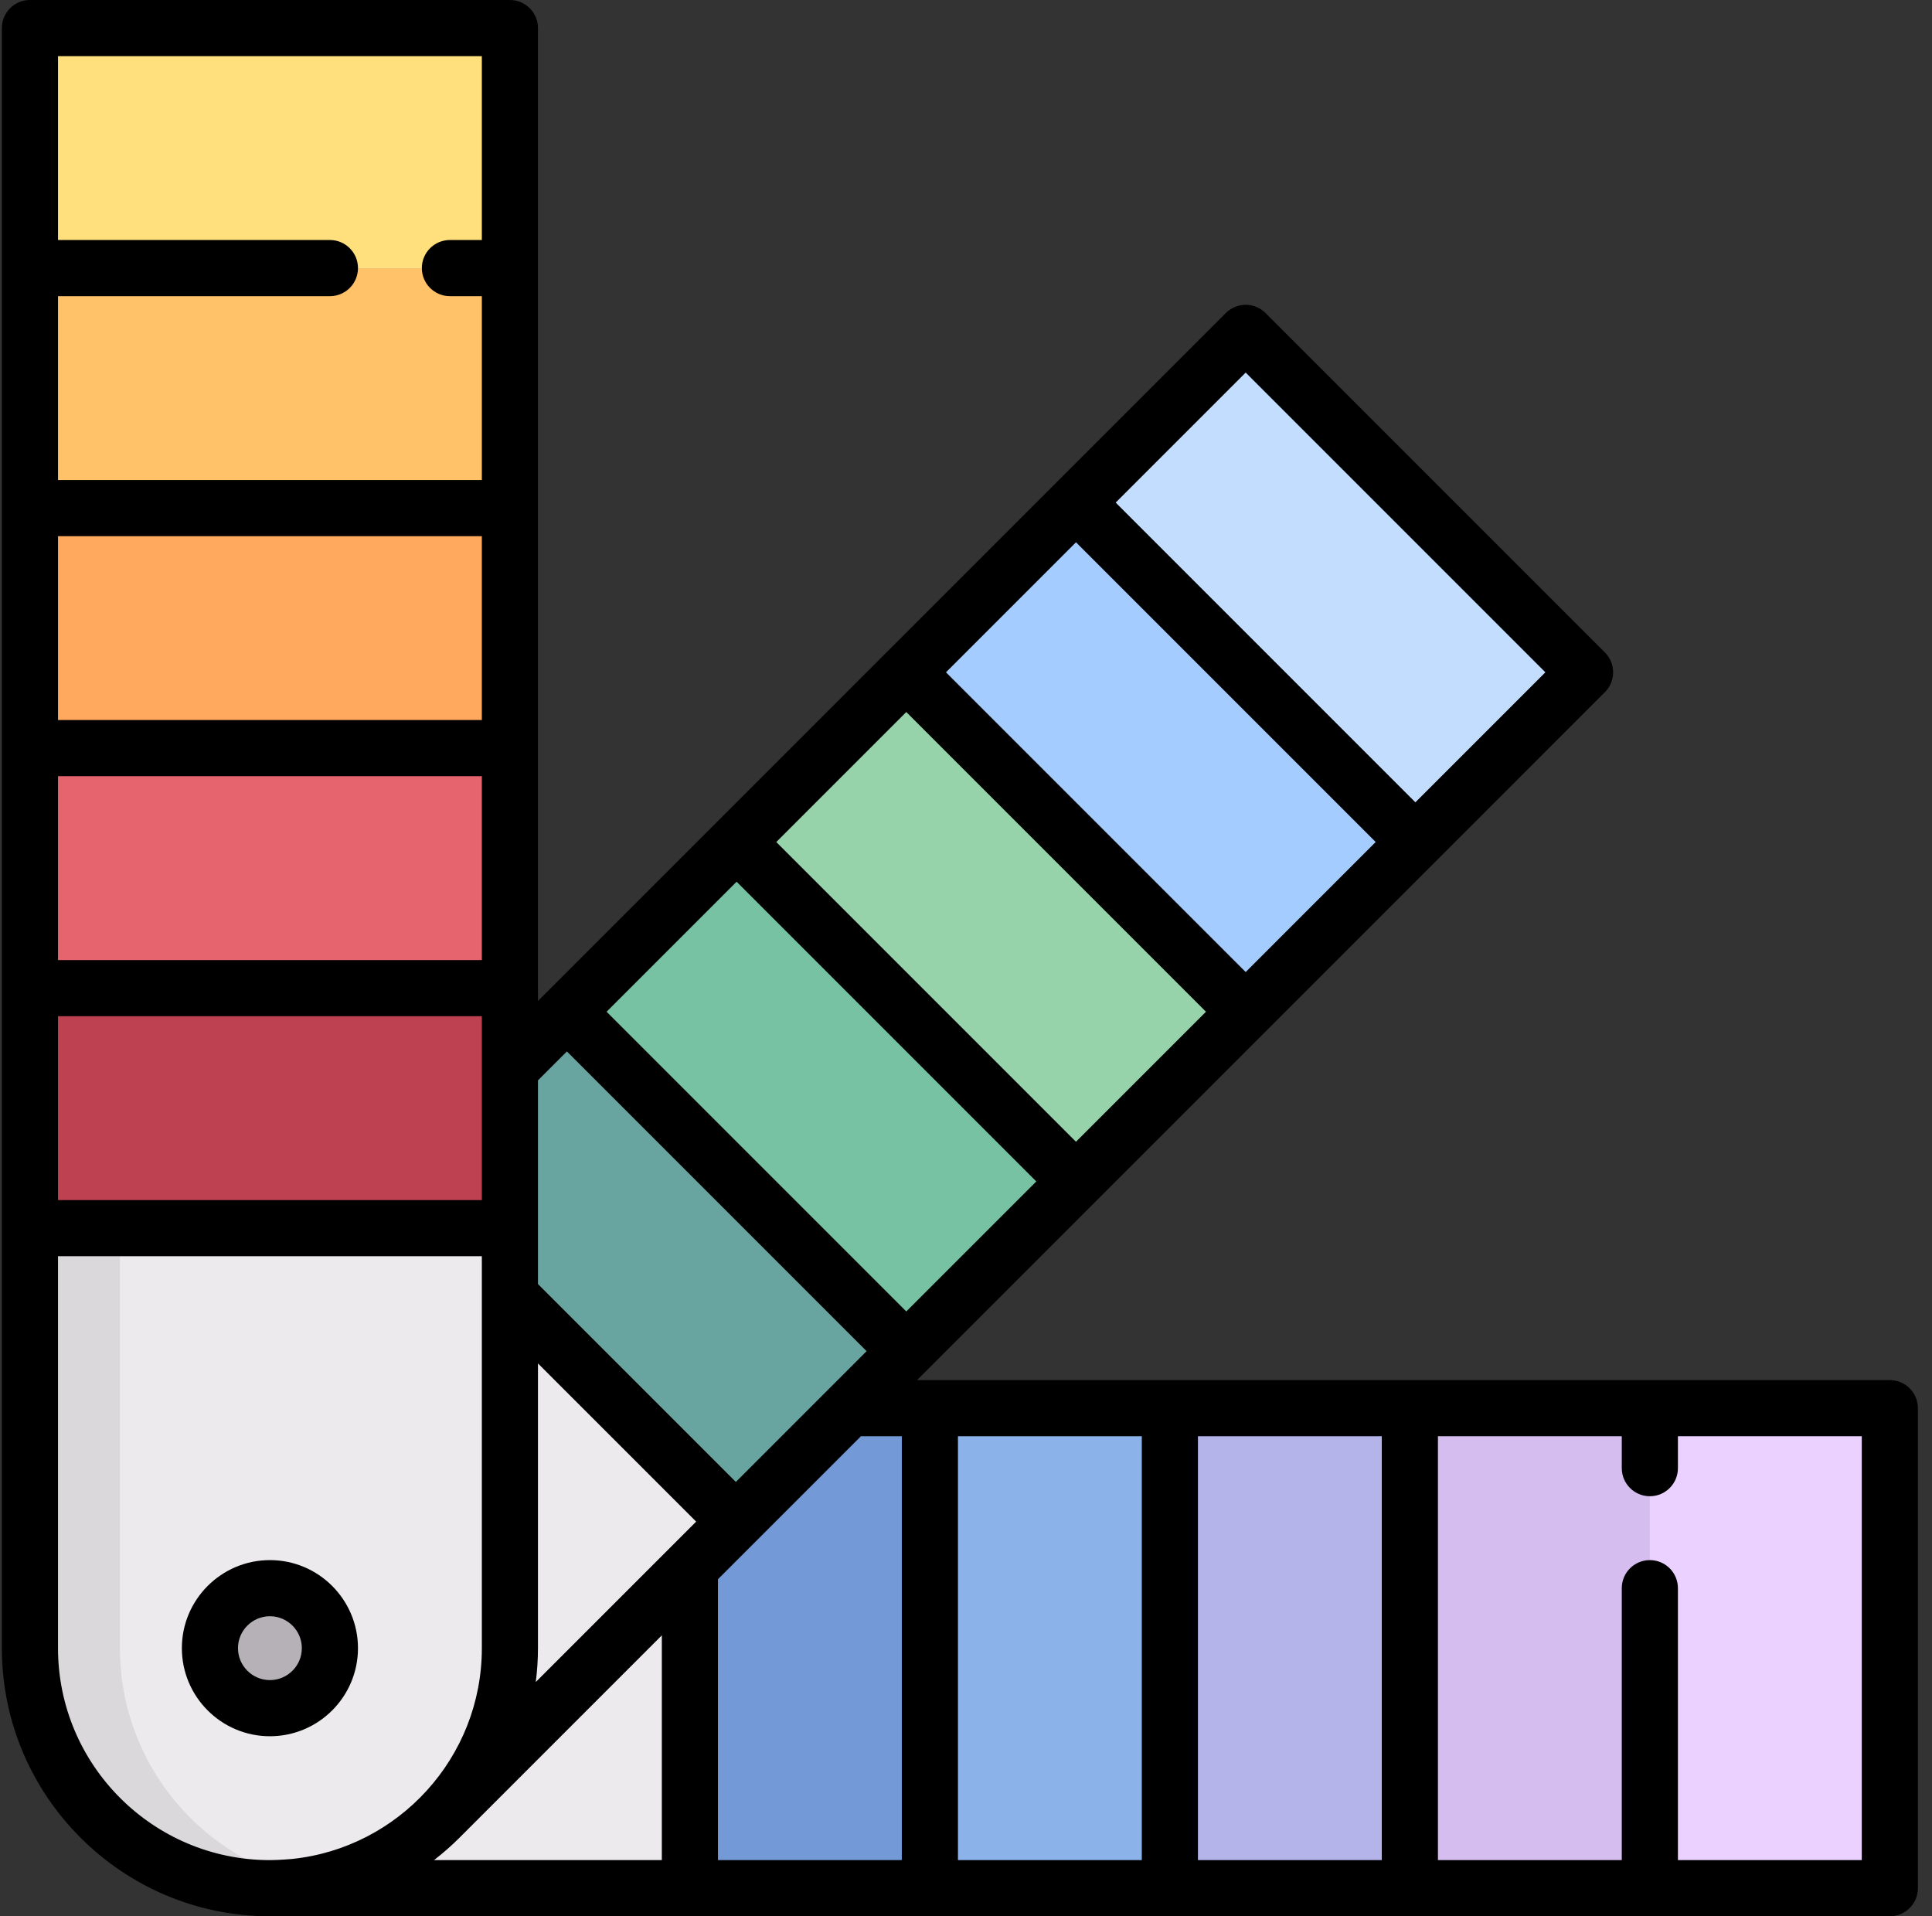 <svg width="121" height="120" viewBox="0 0 121 120" fill="none" xmlns="http://www.w3.org/2000/svg">
<rect x="0" y="0" width="121" height="120" fill="#333333" stroke="none"/>
<path d="M1.875 103.212C1.875 94.911 8.604 88.182 16.905 88.182H118.359V118.242H16.905C8.604 118.242 1.875 111.513 1.875 103.212H1.875Z" fill="#ECEAEC"/>
<path d="M43.208 88.182H58.238V118.242H43.208V88.182Z" fill="#739AD6"/>
<path d="M73.269 88.182H88.299V118.242H73.269L73.269 88.182Z" fill="#B4B4EB"/>
<path d="M58.238 88.182H73.269V118.242H58.238L58.238 88.182Z" fill="#8BB3EA"/>
<path d="M88.299 88.182H103.329V118.242H88.299L88.299 88.182Z" fill="#D6BDEF"/>
<path d="M103.329 88.182H118.359V118.242H103.329L103.329 88.182Z" fill="#EAD1FF"/>
<path d="M6.277 113.84C0.408 107.97 0.408 98.454 6.277 92.584L78.016 20.845L99.273 42.101L27.534 113.84C21.663 119.71 12.147 119.71 6.277 113.84Z" fill="#ECEAEC"/>
<path d="M35.504 63.356L56.76 84.612L46.133 95.24L24.877 73.985L35.504 63.356Z" fill="#69A5A0"/>
<path d="M56.76 42.101L78.016 63.356L67.389 73.984L46.133 52.728L56.76 42.101Z" fill="#96D2AA"/>
<path d="M46.132 52.729L67.388 73.984L56.76 84.612L35.504 63.356L46.132 52.729Z" fill="#78C2A4"/>
<path d="M67.388 31.472L88.644 52.728L78.016 63.356L56.76 42.1L67.388 31.472Z" fill="#A4CCFF"/>
<path d="M78.016 20.845L99.272 42.1L88.644 52.728L67.389 31.472L78.016 20.845Z" fill="#C3DDFF"/>
<path d="M16.905 118.242C8.604 118.242 1.875 111.513 1.875 103.212V1.758H31.935V103.212C31.935 111.513 25.206 118.242 16.905 118.242Z" fill="#ECEAEC"/>
<path d="M7.511 103.212V1.758H1.875V103.212C1.875 111.513 8.604 118.242 16.905 118.242C17.869 118.242 18.809 118.142 19.723 117.969C12.771 116.648 7.511 110.549 7.511 103.212Z" fill="#DAD8DB"/>
<path d="M20.662 103.212C20.662 105.287 18.98 106.969 16.905 106.969C14.829 106.969 13.148 105.287 13.148 103.212C13.148 101.136 14.829 99.455 16.905 99.455C18.98 99.455 20.662 101.136 20.662 103.212Z" fill="#B6B1B7"/>
<path d="M1.875 61.879H31.935V76.909H1.875V61.879Z" fill="#BD4150"/>
<path d="M1.875 31.818H31.935V46.848H1.875V31.818Z" fill="#FFA95F"/>
<path d="M1.875 46.848H31.935V61.879H1.875V46.848Z" fill="#E5646E"/>
<path d="M1.875 16.788H31.935V31.818H1.875V16.788Z" fill="#FFC269"/>
<path d="M1.875 1.758H31.935V16.788H1.875V1.758Z" fill="#FFE07D"/>
<path fill-rule="evenodd" clip-rule="evenodd" d="M16.905 97.697C19.946 97.697 22.42 100.171 22.42 103.212C22.42 106.253 19.946 108.727 16.905 108.727C13.863 108.727 11.39 106.253 11.39 103.212C11.39 100.171 13.863 97.697 16.905 97.697ZM16.905 101.212C15.803 101.212 14.905 102.109 14.905 103.212C14.905 104.314 15.803 105.211 16.905 105.211C18.007 105.211 18.904 104.314 18.904 103.212C18.904 102.11 18.007 101.212 16.905 101.212Z" fill="black"/>
<path fill-rule="evenodd" clip-rule="evenodd" d="M118.359 86.424H57.436L100.515 43.344C101.201 42.657 101.201 41.545 100.515 40.858L79.259 19.602C78.929 19.273 78.483 19.087 78.016 19.087C77.55 19.087 77.103 19.273 76.773 19.602L33.693 62.682V1.758C33.693 0.787 32.906 0 31.935 0H1.875C0.905 0 0.117 0.787 0.117 1.758V103.212C0.117 112.469 7.648 120 16.905 120H118.359C119.33 120 120.117 119.213 120.117 118.242V88.182C120.117 87.211 119.33 86.424 118.359 86.424ZM78.016 23.331L96.786 42.101L88.644 50.243L69.874 31.473L78.016 23.331ZM78.016 60.872L86.158 52.729L67.388 33.959L59.246 42.101L78.016 60.872ZM56.76 44.587L75.53 63.357L67.388 71.499L48.618 52.729L56.76 44.587ZM35.504 65.843L33.693 67.654V80.409L46.086 92.802L54.274 84.613L35.504 65.843ZM3.633 18.546H20.663C21.633 18.546 22.42 17.759 22.42 16.788C22.42 15.818 21.633 15.03 20.663 15.03H3.633V3.516H30.178V15.03H28.178C27.207 15.03 26.42 15.818 26.42 16.788C26.42 17.759 27.207 18.546 28.178 18.546H30.178V30.06H3.633V18.546ZM30.178 33.576H3.633V45.091H30.178V33.576ZM3.633 48.606H30.178V60.121H3.633V48.606ZM30.178 63.636H3.633V75.151H30.178V63.636ZM18.279 116.413C18.272 116.414 17.454 116.484 16.905 116.484C9.586 116.484 3.633 110.531 3.633 103.212V78.667H30.178V103.212C30.178 110.067 24.954 115.724 18.279 116.413ZM27.182 116.484H41.45V102.409L28.776 115.083C28.271 115.588 27.737 116.053 27.182 116.484ZM33.555 105.332C33.643 104.637 33.693 103.931 33.693 103.212V85.381L43.6 95.287L33.555 105.332ZM44.966 116.484H56.481V89.94H53.92L44.966 98.893V116.484ZM37.99 63.357L46.133 55.215L64.903 73.985L56.76 82.126L37.99 63.357ZM59.996 116.484H71.511V89.94H59.996V116.484ZM86.541 116.484H75.027V89.94H86.541V116.484ZM105.087 116.484H116.602V89.94H105.087V91.939C105.087 92.91 104.3 93.697 103.329 93.697C102.359 93.697 101.571 92.91 101.571 91.939V89.94H90.057V116.484H101.571V99.455C101.571 98.484 102.359 97.697 103.329 97.697C104.3 97.697 105.087 98.484 105.087 99.455V116.484Z" fill="black"/>
</svg>
